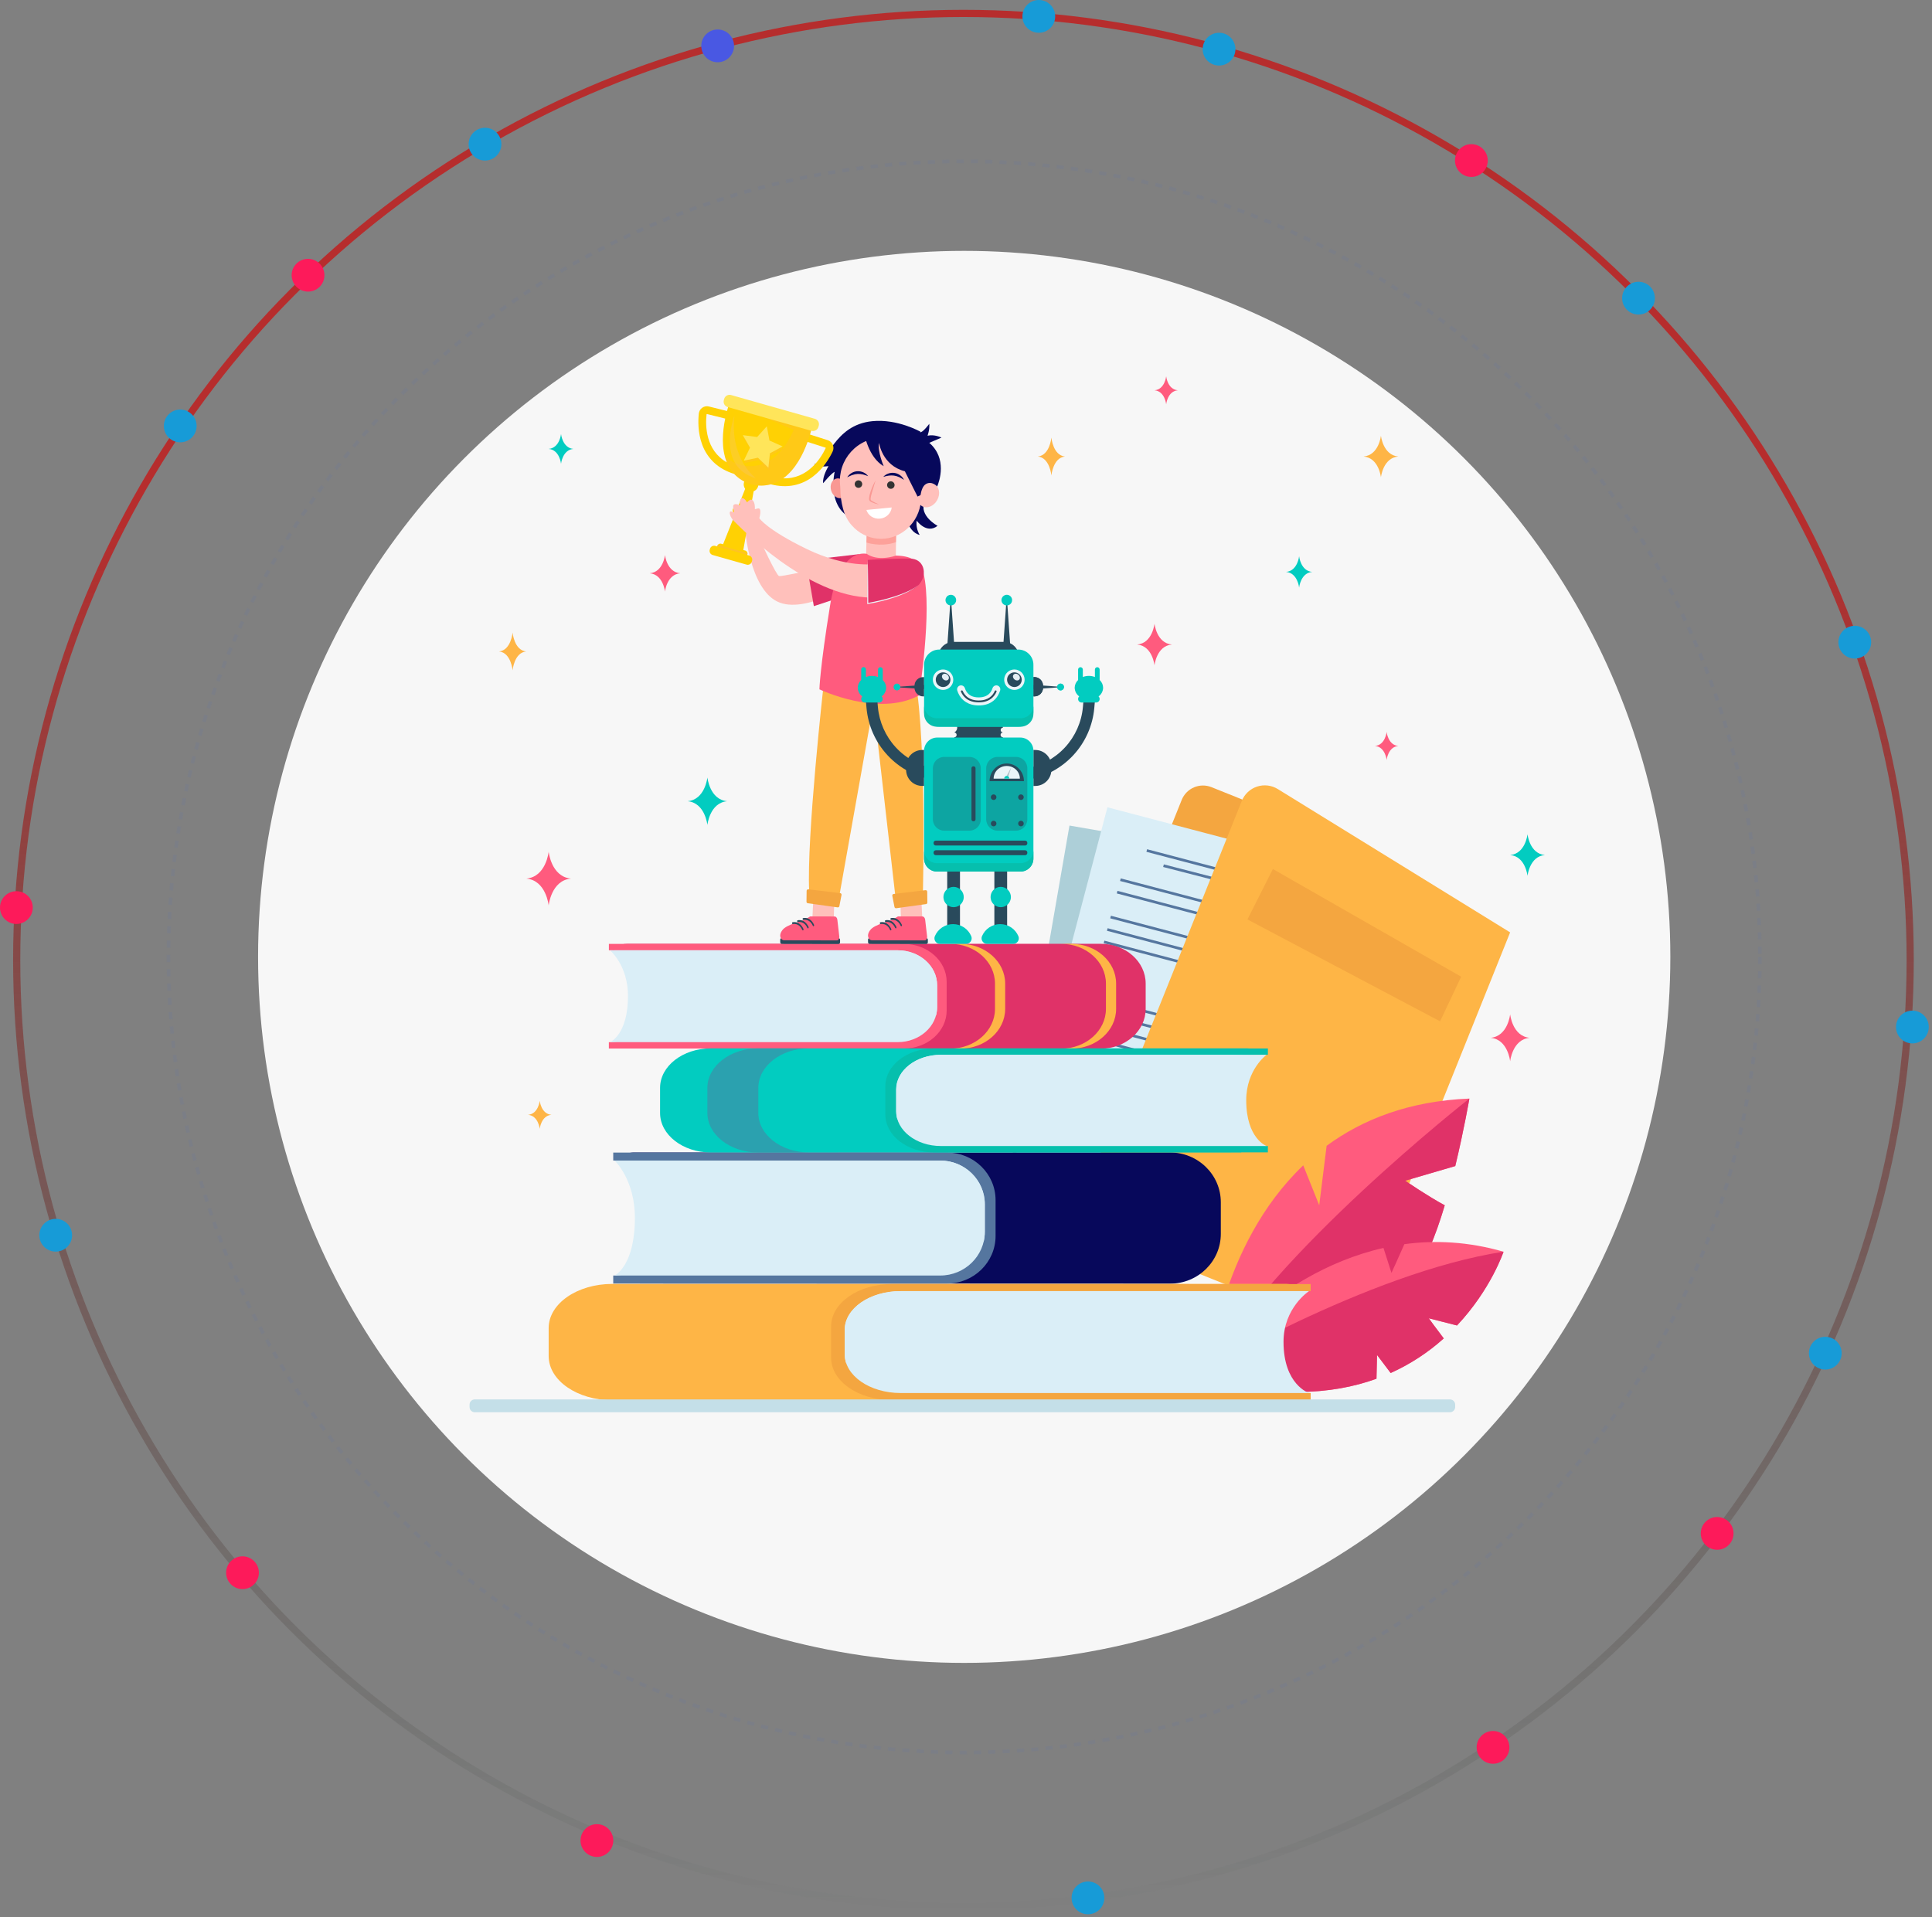 <svg width="539" height="535" viewBox="0 0 539 535" fill="none" xmlns="http://www.w3.org/2000/svg">
<rect x="0" y="0" width="539" height="535" fill="#808080" stroke="none"/>
<circle cx="268.786" cy="267.871" r="264.129" stroke="url(#paint0_linear_1142_13913)" stroke-width="2"/>
<circle cx="4.571" cy="253.244" r="4.571" fill="#FD1A5A"/>
<circle cx="15.542" cy="344.667" r="4.571" fill="#179BD7"/>
<circle cx="67.653" cy="438.834" r="4.571" fill="#FD1A5A"/>
<circle cx="50.283" cy="118.851" r="4.571" fill="#179BD7"/>
<circle cx="85.938" cy="76.796" r="4.571" fill="#FD1A5A"/>
<circle cx="135.307" cy="40.226" r="4.571" fill="#179BD7"/>
<circle cx="200.218" cy="12.799" r="4.571" fill="#4958E3"/>
<circle cx="289.813" cy="4.571" r="4.571" fill="#179BD7"/>
<circle cx="340.096" cy="13.714" r="4.571" fill="#179BD7"/>
<circle cx="410.492" cy="44.798" r="4.571" fill="#FD1A5A"/>
<circle cx="457.118" cy="83.196" r="4.571" fill="#179BD7"/>
<circle cx="517.458" cy="179.19" r="4.571" fill="#179BD7"/>
<circle cx="509.23" cy="377.58" r="4.571" fill="#179BD7"/>
<circle cx="533.528" cy="286.571" r="4.571" fill="#179BD7"/>
<circle cx="479.06" cy="427.863" r="4.571" fill="#FD1A5A"/>
<circle cx="416.528" cy="487.571" r="4.571" fill="#FD1A5A"/>
<circle cx="303.528" cy="529.571" r="4.571" fill="#179BD7"/>
<circle cx="166.528" cy="513.571" r="4.571" fill="#FD1A5A"/>
<circle cx="269" cy="267" r="222" stroke="#7B7E86" stroke-dasharray="2 2"/>
<circle cx="269" cy="267" r="197" fill="#F7F7F7"/>
<path d="M284.628 335.374L322.947 350.765L370.383 232.648L337.991 219.643C336.418 219.012 334.66 219.032 333.102 219.697C331.544 220.363 330.314 221.62 329.682 223.191L284.628 335.374Z" fill="#F4A640"/>
<path d="M280.555 333.028L353.579 345.696L371.39 243.023L298.366 230.356L280.555 333.028Z" fill="#ADCFD8"/>
<path d="M316.8 242.411L349.564 248.218L349.695 247.482L316.93 241.676L316.8 242.411Z" fill="#55769F"/>
<path d="M310.246 239.326L356.776 247.573L356.907 246.837L310.376 238.591L310.246 239.326Z" fill="#55769F"/>
<path d="M303.586 248.038L360.039 258.042L360.169 257.307L303.716 247.302L303.586 248.038Z" fill="#55769F"/>
<path d="M302.958 251.575L359.411 261.58L359.541 260.845L303.088 250.84L302.958 251.575Z" fill="#55769F"/>
<path d="M301.705 258.65L358.157 268.655L358.288 267.92L301.835 257.915L301.705 258.65Z" fill="#55769F"/>
<path d="M301.075 262.188L357.528 272.193L357.658 271.457L301.205 261.453L301.075 262.188Z" fill="#55769F"/>
<path d="M300.703 267.906L356.889 277.652L357.016 276.92L300.83 267.174L300.703 267.906Z" fill="#55769F"/>
<path d="M297.69 281.284L354.143 291.289L354.273 290.554L297.82 280.549L297.69 281.284Z" fill="#55769F"/>
<path d="M297.04 284.953L353.493 294.958L353.623 294.223L297.17 284.218L297.04 284.953Z" fill="#55769F"/>
<path d="M296.39 288.623L352.843 298.628L352.973 297.893L296.52 287.888L296.39 288.623Z" fill="#55769F"/>
<path d="M295.738 292.291L352.191 302.296L352.321 301.561L295.869 291.556L295.738 292.291Z" fill="#55769F"/>
<path d="M295.086 295.961L351.539 305.966L351.67 305.231L295.217 295.226L295.086 295.961Z" fill="#55769F"/>
<path d="M294.437 299.629L350.89 309.634L351.02 308.899L294.567 298.894L294.437 299.629Z" fill="#55769F"/>
<path d="M293.785 303.296L350.238 313.301L350.368 312.565L293.915 302.56L293.785 303.296Z" fill="#55769F"/>
<path d="M282.299 326.579L354.361 345.538L381.018 244.218L308.956 225.259L282.299 326.579Z" fill="#DAEEF7"/>
<path d="M324.505 241.916L356.783 250.235L356.97 249.51L324.692 241.191L324.505 241.916Z" fill="#55769F"/>
<path d="M319.833 237.686L365.534 249.71L365.725 248.987L320.023 236.964L319.833 237.686Z" fill="#55769F"/>
<path d="M312.481 245.822L367.927 260.41L368.117 259.687L312.671 245.1L312.481 245.822Z" fill="#55769F"/>
<path d="M311.566 249.298L367.012 263.885L367.202 263.163L311.756 248.575L311.566 249.298Z" fill="#55769F"/>
<path d="M309.737 256.245L365.183 270.833L365.373 270.11L309.927 255.523L309.737 256.245Z" fill="#55769F"/>
<path d="M308.822 259.721L364.268 274.308L364.458 273.586L309.012 258.999L308.822 259.721Z" fill="#55769F"/>
<path d="M307.909 263.195L363.355 277.782L363.545 277.06L308.099 262.472L307.909 263.195Z" fill="#55769F"/>
<path d="M303.884 278.479L359.33 293.066L359.52 292.344L304.074 277.757L303.884 278.479Z" fill="#55769F"/>
<path d="M302.936 282.082L358.382 296.67L358.572 295.947L303.126 281.36L302.936 282.082Z" fill="#55769F"/>
<path d="M301.988 285.682L357.434 300.27L357.624 299.547L302.178 284.96L301.988 285.682Z" fill="#55769F"/>
<path d="M301.04 289.287L356.485 303.874L356.675 303.151L301.23 288.564L301.04 289.287Z" fill="#55769F"/>
<path d="M298.25 293.338L353.863 307.671L354.05 306.946L298.437 292.613L298.25 293.338Z" fill="#55769F"/>
<path d="M299.14 296.494L354.586 311.081L354.776 310.359L299.33 295.771L299.14 296.494Z" fill="#55769F"/>
<path d="M296.327 300.515L351.94 314.848L352.127 314.124L296.514 299.791L296.327 300.515Z" fill="#55769F"/>
<path d="M299.168 341.215L376.309 372.197L421.304 260.166L356.482 220.17C355.626 219.641 354.665 219.305 353.666 219.187C352.666 219.069 351.653 219.17 350.697 219.485C349.741 219.799 348.866 220.319 348.132 221.008C347.398 221.697 346.824 222.537 346.45 223.471L299.168 341.215Z" fill="#FEB546"/>
<path d="M392.02 329.457L405.997 325.369C408.458 315.197 409.935 306.534 409.935 306.534C393.071 307.214 380.092 312.375 370.11 319.714L368.044 336.318L363.585 325.17C340.018 347.651 337.26 382.343 337.26 382.343C337.26 382.343 384.696 363.783 393.74 356.134C397.231 353.18 400.442 345.111 403.067 336.316C398.344 333.784 392.02 329.457 392.02 329.457Z" fill="#FF5B7E"/>
<path d="M409.937 306.527C409.937 306.527 354.424 350.066 337.26 382.352C337.26 382.352 384.696 363.792 393.74 356.143C397.231 353.189 400.442 345.12 403.067 336.325C398.348 333.784 392.023 329.451 392.023 329.451L406 325.364C408.451 315.19 409.937 306.527 409.937 306.527Z" fill="#E03268"/>
<path d="M419.466 349.265C409.62 346.43 400.341 346.007 391.795 347.164C390.199 350.83 388.198 355.175 388.198 355.175L385.969 348.216C353.935 355.424 333.513 383.789 333.513 383.789C354.996 390.33 371.498 389.242 384.022 384.718C384.105 382.044 384.174 378.074 384.174 378.074L387.984 383.116C393.39 380.684 398.385 377.428 402.792 373.464C400.791 370.863 398.612 367.844 398.612 367.844L406.489 369.855C415.998 359.736 419.466 349.265 419.466 349.265Z" fill="#FF5B7E"/>
<path d="M384.012 384.71C384.096 382.037 384.165 378.067 384.165 378.067L387.975 383.109C393.38 380.676 398.375 377.42 402.782 373.457C400.782 370.856 398.602 367.837 398.602 367.837L406.48 369.847C415.998 359.737 419.466 349.266 419.466 349.266C381.439 355.083 333.504 383.789 333.504 383.789C354.987 390.33 371.488 389.242 384.012 384.71Z" fill="#E03268"/>
<path d="M177.105 264.297H171.829C172.749 263.676 173.836 263.347 174.946 263.353H307.109C314.022 263.353 319.627 268.321 319.627 274.451V281.51C319.627 287.641 314.022 292.608 307.109 292.608L176.425 292.569L177.105 264.297Z" fill="#E03268"/>
<path d="M308.541 281.51V274.45C308.541 268.319 302.936 263.353 296.023 263.353H298.86C305.775 263.353 311.38 268.321 311.38 274.45V281.51C311.38 287.641 305.775 292.608 298.86 292.608H296.06C302.957 292.58 308.541 287.619 308.541 281.51Z" fill="#FEB546"/>
<path d="M277.589 281.51V274.45C277.589 268.319 271.984 263.353 265.069 263.353H267.908C274.823 263.353 280.428 268.321 280.428 274.45V281.51C280.428 287.641 274.823 292.608 267.908 292.608H265.108C272.004 292.58 277.589 287.619 277.589 281.51Z" fill="#FEB546"/>
<path d="M252.136 263.379C258.748 263.379 264.108 268.13 264.108 273.993V281.958C264.108 287.819 258.748 292.572 252.136 292.572H169.863V290.799H170.201L191.117 289.044L195.352 274.333C195.352 274.333 187.192 266.208 186.66 265.999C186.129 265.789 170.207 265.153 170.207 265.153H169.869V263.381L252.136 263.379Z" fill="#FF5B7E"/>
<path d="M175.199 277.923C175.199 269.328 170.183 265.161 170.183 265.161H250.443C256.517 265.161 261.44 269.525 261.44 274.909V281.04C261.44 286.428 256.517 290.789 250.443 290.789H170.183C170.183 290.789 175.199 288.756 175.199 277.923Z" fill="#DAEEF7"/>
<g style="mix-blend-mode:multiply">
<path d="M261.448 274.909V281.04C261.448 281.83 261.34 282.616 261.128 283.377C258.421 277.507 253.232 271.859 243.356 270.034C220.297 265.791 170.188 265.161 170.188 265.161H250.449C256.524 265.161 261.448 269.525 261.448 274.909Z" fill="#DAEEF7"/>
</g>
<path d="M179.281 322.755H173.31C174.326 321.986 175.565 321.571 176.84 321.573H326.42C334.245 321.573 340.59 327.794 340.59 335.465V344.29C340.59 351.961 334.245 358.181 326.42 358.181L178.512 358.131L179.281 322.755Z" fill="#07085B"/>
<path d="M264.201 321.604C271.686 321.604 277.752 327.549 277.752 334.887V344.864C277.752 352.201 271.686 358.148 264.201 358.148H171.084V355.919H171.468L195.142 353.721L199.926 335.318C199.926 335.318 190.692 325.15 190.088 324.888C189.484 324.626 171.468 323.829 171.468 323.829H171.084V321.604H264.201Z" fill="#55769F"/>
<path d="M177.124 339.809C177.124 329.05 171.452 323.831 171.452 323.831H262.302C269.176 323.831 274.75 329.295 274.75 336.033V343.71C274.75 350.449 269.176 355.913 262.302 355.913H171.452C171.452 355.913 177.124 353.356 177.124 339.809Z" fill="#DAEEF7"/>
<g style="mix-blend-mode:multiply">
<path d="M274.741 336.036V343.712C274.741 344.699 274.619 345.682 274.378 346.639C271.315 339.289 265.442 332.212 254.263 329.934C228.165 324.621 171.452 323.833 171.452 323.833H262.302C269.169 323.833 274.741 329.297 274.741 336.036Z" fill="#DAEEF7"/>
</g>
<path d="M345.519 293.46H351.492C350.42 292.838 349.201 292.517 347.962 292.531H198.324C190.495 292.531 184.149 297.466 184.149 303.554V310.555C184.149 316.643 190.495 321.577 198.324 321.577L346.29 321.538L345.519 293.46Z" fill="#02CCC0"/>
<path d="M260.563 292.55C253.076 292.55 247.001 297.269 247.001 303.091V311.004C247.001 316.825 253.071 321.544 260.563 321.544H353.718V319.783H353.331L329.651 318.038L324.867 303.433C324.867 303.433 334.106 295.364 334.713 295.156C335.321 294.948 353.341 294.317 353.341 294.317H353.727V292.557L260.563 292.55Z" fill="#06BFAD"/>
<path d="M347.678 306.995C347.678 298.448 353.352 294.32 353.352 294.32H262.473C255.599 294.32 250.025 298.655 250.025 304.002V310.092C250.025 315.439 255.599 319.775 262.473 319.775H353.352C353.352 319.775 347.678 317.739 347.678 306.995Z" fill="#DAEEF7"/>
<g style="mix-blend-mode:multiply">
<path d="M250.022 304.002V310.092C250.025 310.881 250.151 311.664 250.393 312.414C253.457 306.582 259.332 300.966 270.514 299.16C296.623 294.945 353.359 294.33 353.359 294.33H262.473C255.597 294.33 250.022 298.655 250.022 304.002Z" fill="#DAEEF7"/>
</g>
<path opacity="0.5" d="M211.562 310.547V303.546C211.562 297.458 217.908 292.523 225.737 292.523H211.528C203.699 292.523 197.352 297.458 197.352 303.546V310.547C197.352 316.635 203.699 321.57 211.528 321.57H225.55C217.808 321.488 211.562 316.587 211.562 310.547Z" fill="#55769F"/>
<path d="M355.377 359.3H362.864C361.497 358.595 359.978 358.235 358.44 358.252H170.841C161.025 358.252 153.07 363.766 153.07 370.568V378.39C153.07 385.192 161.025 390.706 170.841 390.706L356.341 390.663L355.377 359.3Z" fill="#FEB546"/>
<path d="M248.872 358.282C239.486 358.282 231.878 363.554 231.878 370.059V378.899C231.878 385.401 239.486 390.678 248.872 390.678H365.658V388.699H365.175L335.486 386.75L329.485 370.436C329.485 370.436 341.067 361.422 341.822 361.189C342.576 360.957 365.175 360.26 365.175 360.26H365.658V358.295L248.872 358.282Z" fill="#F4A640"/>
<path d="M358.084 374.421C358.084 364.883 365.196 360.259 365.196 360.259H251.274C242.653 360.259 235.668 365.102 235.668 371.077V377.881C235.668 383.856 242.657 388.699 251.274 388.699H365.205C365.205 388.699 358.084 386.431 358.084 374.421Z" fill="#DAEEF7"/>
<g style="mix-blend-mode:multiply">
<path d="M235.655 371.077V377.88C235.656 378.767 235.81 379.647 236.11 380.481C239.952 373.966 247.317 367.69 261.336 365.672C294.067 360.962 365.192 360.264 365.192 360.264H251.274C242.644 360.258 235.655 365.102 235.655 371.077Z" fill="#DAEEF7"/>
</g>
<path d="M132.457 394.063L404.516 394.063C405.32 394.063 405.972 393.411 405.972 392.606V391.937C405.972 391.133 405.32 390.481 404.516 390.481L132.457 390.481C131.652 390.481 131 391.133 131 391.937V392.606C131 393.411 131.652 394.063 132.457 394.063Z" fill="#C4DFE8"/>
<path d="M407.641 272.529L355.117 242.487L348.02 256.55L401.763 284.983L407.641 272.529Z" fill="#F4A640"/>
<path d="M362.435 155.213C362.435 155.213 362.849 159.301 366.073 159.581C362.849 159.864 362.435 163.949 362.435 163.949C362.435 163.949 362.021 159.862 358.797 159.581C362.021 159.299 362.435 155.213 362.435 155.213Z" fill="#02CCC0"/>
<path d="M421.309 283.028C421.309 283.028 421.93 289.159 426.766 289.581C421.935 290.005 421.309 296.132 421.309 296.132C421.309 296.132 420.687 290.001 415.853 289.581C420.687 289.156 421.309 283.028 421.309 283.028Z" fill="#FF5B7E"/>
<path d="M385.261 121.562C385.261 121.562 385.818 127.003 390.108 127.379C385.814 127.75 385.261 133.197 385.261 133.197C385.261 133.197 384.703 127.756 380.415 127.379C384.709 127.003 385.261 121.562 385.261 121.562Z" fill="#FEB546"/>
<path d="M150.577 307.149C150.577 307.149 150.948 310.811 153.837 311.064C150.948 311.324 150.577 314.984 150.577 314.984C150.577 314.984 150.205 311.324 147.316 311.069C150.205 310.817 150.577 307.149 150.577 307.149Z" fill="#FEB546"/>
<path d="M386.853 204.242C386.853 204.242 387.225 207.895 390.108 208.144C387.225 208.397 386.853 212.046 386.853 212.046C386.853 212.046 386.481 208.391 383.6 208.144C386.483 207.895 386.853 204.242 386.853 204.242Z" fill="#FF5B7E"/>
<path d="M325.346 105C325.346 105 325.717 108.653 328.599 108.902C325.716 109.154 325.346 112.803 325.346 112.803C325.346 112.803 324.974 109.149 322.091 108.902C324.974 108.653 325.346 105 325.346 105Z" fill="#FF5B7E"/>
<path d="M185.523 154.851C185.523 154.851 186.008 159.633 189.778 159.962C186.005 160.293 185.52 165.073 185.52 165.073C185.52 165.073 185.035 160.293 181.263 159.962C185.038 159.633 185.523 154.851 185.523 154.851Z" fill="#FF5B7E"/>
<path d="M153.07 237.664C153.07 237.664 153.779 244.669 159.307 245.153C153.779 245.638 153.07 252.643 153.07 252.643C153.07 252.643 152.358 245.638 146.831 245.153C152.358 244.67 153.07 237.664 153.07 237.664Z" fill="#FF5B7E"/>
<path d="M322.091 174.026C322.091 174.026 322.648 179.466 326.936 179.843C322.643 180.214 322.091 185.66 322.091 185.66C322.091 185.66 321.533 180.218 317.245 179.843C321.539 179.466 322.091 174.026 322.091 174.026Z" fill="#FF5B7E"/>
<path d="M426.155 232.763C426.155 232.763 426.712 238.203 431 238.58C426.706 238.952 426.155 244.397 426.155 244.397C426.155 244.397 425.597 238.957 421.309 238.58C425.603 238.203 426.155 232.763 426.155 232.763Z" fill="#02CCC0"/>
<path d="M156.522 121.115C156.522 121.115 156.914 124.991 159.974 125.259C156.914 125.528 156.522 129.404 156.522 129.404C156.522 129.404 156.128 125.528 153.07 125.259C156.128 124.991 156.522 121.115 156.522 121.115Z" fill="#02CCC0"/>
<path d="M197.352 216.928C197.352 216.928 197.982 223.135 202.88 223.564C197.982 223.994 197.352 230.201 197.352 230.201C197.352 230.201 196.723 223.994 191.823 223.564C196.723 223.135 197.352 216.928 197.352 216.928Z" fill="#02CCC0"/>
<path d="M143.007 176.51C143.007 176.51 143.437 181.435 146.783 181.775C143.438 182.115 143.007 187.04 143.007 187.04C143.007 187.04 142.576 182.115 139.232 181.775C142.576 181.435 143.007 176.51 143.007 176.51Z" fill="#FEB546"/>
<path d="M293.323 122.104C293.323 122.104 293.756 127.042 297.11 127.384C293.766 127.725 293.323 132.664 293.323 132.664C293.323 132.664 292.89 127.72 289.546 127.378C292.89 127.036 293.323 122.104 293.323 122.104Z" fill="#FEB546"/>
<path d="M250.022 148.003L249.914 155.899L241.57 157.409L241.847 146.268L250.022 148.003Z" fill="#FFC0BB"/>
<path opacity="0.6" d="M241.719 151.397L241.847 146.268L250.022 148.887L249.973 151.273C248.138 151.953 245.037 152.373 241.719 151.397Z" fill="#FC8D84"/>
<path d="M256.799 120.469C256.799 120.469 250.384 116.812 243.341 117.524C232.5 118.618 231.164 129.296 227.222 129.468C227.222 129.468 228.123 130.468 231.146 130.068C231.146 130.068 229.355 132.983 229.659 134.832C229.659 134.832 231.874 132.099 232.857 131.651C232.857 131.651 230.562 141.372 237.516 144.577C241.648 146.479 250.25 131.819 250.25 131.819L256.799 120.469Z" fill="#07085B"/>
<path d="M252.413 142.408C252.413 142.408 252.892 148.398 256.576 149.26C255.858 148.062 255.561 146.658 255.733 145.271C255.733 145.271 258.503 149.136 261.568 146.722C261.568 146.722 256.353 143.95 257.916 140.065C259.478 136.181 252.047 140.941 252.047 140.941L252.413 142.408Z" fill="#07085B"/>
<path d="M236.197 135.57C236.667 137.056 236.089 138.555 234.897 138.93C233.704 139.306 232.368 138.414 231.898 136.935C231.428 135.456 232.006 133.949 233.198 133.572C234.391 133.195 235.725 134.091 236.197 135.57Z" fill="#F99893"/>
<path d="M235.943 143.988C235.633 143.335 235.384 142.655 235.199 141.957C234.707 140.129 234.451 138.245 234.438 136.352C234.438 135.98 234.402 135.609 234.369 135.248C234.213 133.589 234.404 131.916 234.929 130.334C235.454 128.753 236.302 127.298 237.42 126.061C238.537 124.825 239.899 123.834 241.419 123.152C242.939 122.469 244.585 122.11 246.251 122.097C247.917 122.084 249.568 122.418 251.099 123.077C252.63 123.735 254.007 124.705 255.143 125.924C256.279 127.143 257.15 128.585 257.699 130.158C258.249 131.731 258.466 133.401 258.336 135.062C259.12 134.704 259.969 134.676 260.684 135.062C262.057 135.806 262.412 137.805 261.475 139.521C260.539 141.238 258.668 142.018 257.295 141.272C257.109 141.168 256.938 141.04 256.786 140.891C255.722 146.706 250.551 150.851 244.788 150.301C242.062 150.036 239.538 148.745 237.728 146.689C237.597 146.559 237.473 146.422 237.356 146.279C236.787 145.58 236.312 144.81 235.943 143.988Z" fill="#FFC0BB"/>
<path d="M247.484 135.246C247.464 135.453 247.506 135.661 247.604 135.844C247.702 136.027 247.852 136.177 248.036 136.274C248.219 136.372 248.427 136.413 248.634 136.392C248.84 136.371 249.036 136.289 249.196 136.157C249.357 136.025 249.474 135.849 249.534 135.65C249.594 135.451 249.593 135.239 249.532 135.04C249.471 134.841 249.353 134.665 249.192 134.534C249.031 134.403 248.835 134.322 248.628 134.303C248.491 134.289 248.353 134.303 248.221 134.343C248.089 134.384 247.967 134.449 247.86 134.537C247.754 134.625 247.666 134.732 247.601 134.854C247.537 134.976 247.497 135.109 247.484 135.246Z" fill="#333333"/>
<path d="M238.454 134.975C238.434 135.182 238.476 135.39 238.574 135.573C238.673 135.756 238.823 135.906 239.006 136.003C239.19 136.101 239.398 136.142 239.604 136.121C239.811 136.1 240.007 136.018 240.167 135.886C240.327 135.754 240.445 135.578 240.505 135.379C240.564 135.18 240.564 134.968 240.503 134.769C240.442 134.57 240.324 134.394 240.163 134.263C240.002 134.132 239.806 134.051 239.599 134.032C239.462 134.018 239.323 134.032 239.192 134.072C239.06 134.113 238.937 134.178 238.831 134.266C238.725 134.354 238.637 134.461 238.572 134.583C238.507 134.705 238.468 134.838 238.454 134.975Z" fill="#333333"/>
<path d="M246.421 133.065C246.924 132.907 247.438 132.789 247.959 132.712C248.447 132.642 248.942 132.642 249.429 132.712C249.915 132.779 250.387 132.92 250.83 133.13L251.006 133.204C251.064 133.23 251.116 133.267 251.174 133.295L251.517 133.481C251.748 133.609 251.959 133.767 252.216 133.895C252.085 133.649 251.932 133.415 251.759 133.197C251.573 132.982 251.365 132.788 251.136 132.619C250.668 132.266 250.116 132.039 249.535 131.961C248.956 131.879 248.365 131.939 247.814 132.136C247.278 132.321 246.798 132.641 246.421 133.065Z" fill="#07085B"/>
<path d="M242.194 132.868C241.858 132.412 241.41 132.05 240.894 131.818C240.364 131.571 239.781 131.458 239.198 131.489C238.611 131.516 238.042 131.693 237.544 132.004C237.301 132.151 237.075 132.326 236.872 132.524C236.679 132.727 236.506 132.946 236.353 133.18C236.619 133.074 236.846 132.935 237.096 132.829L237.455 132.677C237.514 132.652 237.57 132.621 237.63 132.6L237.815 132.543C238.275 132.372 238.758 132.273 239.248 132.249C239.739 132.224 240.232 132.268 240.712 132.379C241.218 132.503 241.714 132.667 242.194 132.868Z" fill="#07085B"/>
<path d="M241.713 142.288C242.183 143.833 243.757 144.889 245.511 144.714C247.265 144.539 248.606 143.205 248.77 141.598L241.713 142.288Z" fill="white"/>
<path d="M244.283 134.027C243.921 134.648 243.602 135.293 243.328 135.958C243.045 136.621 242.811 137.304 242.629 138.001C242.537 138.359 242.481 138.725 242.462 139.094C242.462 139.193 242.468 139.293 242.482 139.391C242.482 139.443 242.508 139.499 242.521 139.551C242.543 139.611 242.572 139.669 242.609 139.722L242.681 139.804L242.741 139.85C242.782 139.88 242.819 139.913 242.86 139.939C242.943 139.989 243.025 140.043 243.11 140.086C243.443 140.26 243.793 140.398 244.155 140.498C244.51 140.603 244.874 140.681 245.241 140.731C244.567 140.48 243.916 140.169 243.296 139.802C243.222 139.755 243.157 139.701 243.09 139.651L242.995 139.573L242.951 139.532C242.947 139.525 242.943 139.518 242.938 139.512C242.887 139.384 242.871 139.246 242.891 139.111C242.921 138.771 242.984 138.435 243.077 138.107C243.242 137.429 243.46 136.757 243.668 136.08C243.876 135.404 244.089 134.717 244.283 134.027Z" fill="#F99893"/>
<path d="M258.334 135.057C260.043 134.117 261.461 135.75 261.461 135.75C262.074 134.282 264.314 127.938 259.257 123.557L262.659 122.104C262.659 122.104 260.756 121.132 258.77 121.576C258.77 121.576 259.398 119.937 259.257 118.256C259.257 118.256 257.799 120.24 256.95 120.584L241.074 120.77C241.074 120.77 242.168 127.573 246.542 130.085C246.542 130.085 244.76 125.955 245.241 123.566C245.241 123.566 246.092 129.883 252.45 131.503L255.98 138.548L256.81 138.165C257.007 136.946 257.433 135.551 258.334 135.057Z" fill="#07085B"/>
<path d="M207.851 147.612C207.851 147.612 209.079 164.03 216.836 167.845C224.593 171.659 238.945 162.121 238.945 162.121L224.855 159.376C224.855 159.376 218.133 160.863 217.356 160.735C216.58 160.606 212.121 150.845 212.121 150.845L207.851 147.612Z" fill="#FFC0BB"/>
<path d="M239.631 154.63L224.851 156.339L227.049 169.136L234.287 166.745L239.631 154.63Z" fill="#E03268"/>
<path d="M229.763 191.178C229.763 191.178 224.981 233.839 225.756 248.706L234.205 249.713L243.002 200.356L244.117 200.401L249.787 250.041H257.459C257.459 250.041 258.724 200.486 254.588 186.524C250.453 172.562 229.763 191.178 229.763 191.178Z" fill="#FEB546"/>
<path d="M257.663 160.015C257.403 158.921 256.851 157.919 256.066 157.114C255.28 156.309 254.291 155.732 253.204 155.445C252.304 155.213 251.382 155.079 250.453 155.046L249.986 155.029C244.478 156.788 241.821 154.537 241.821 154.537C239.777 154.193 233.908 154.537 231.578 168.943C228.734 186.524 228.606 192.341 228.606 192.341C228.606 192.341 245.024 200.228 256.4 194.022C256.394 194.022 260.164 170.388 257.663 160.015Z" fill="#FF5B7E"/>
<path d="M232.738 251.884L232.563 258.064L228.461 261.036C228.461 261.036 226.521 258.424 226.56 258.064C226.599 257.703 226.932 250.26 226.932 250.26L232.738 251.884Z" fill="#FFC0BB"/>
<path d="M251.211 251.884L251.385 258.064L255.488 261.036C255.488 261.036 257.427 258.424 257.388 258.064C257.349 257.703 257.017 250.26 257.017 250.26L251.211 251.884Z" fill="#FFC0BB"/>
<path d="M225.514 248.15L234.402 249.211C234.461 249.217 234.517 249.235 234.568 249.265C234.619 249.294 234.663 249.333 234.698 249.38C234.733 249.427 234.757 249.481 234.77 249.538C234.784 249.595 234.785 249.655 234.774 249.712L234.172 252.846C234.151 252.953 234.09 253.048 234.002 253.112C233.914 253.175 233.804 253.203 233.696 253.188L225.371 252.038C225.268 252.025 225.173 251.974 225.104 251.895C225.036 251.816 224.999 251.715 225 251.611L225.037 248.568C225.038 248.508 225.051 248.449 225.076 248.395C225.101 248.34 225.138 248.292 225.183 248.253C225.228 248.213 225.28 248.184 225.337 248.166C225.395 248.148 225.455 248.143 225.514 248.15Z" fill="#F4A640"/>
<path d="M258.202 248.387L249.312 249.446C249.254 249.453 249.197 249.471 249.146 249.501C249.095 249.53 249.051 249.569 249.016 249.617C248.981 249.664 248.956 249.718 248.943 249.775C248.93 249.833 248.929 249.892 248.94 249.95L249.546 253.084C249.567 253.191 249.628 253.286 249.716 253.349C249.805 253.412 249.914 253.439 250.022 253.424L258.347 252.274C258.451 252.261 258.546 252.211 258.615 252.132C258.683 252.053 258.72 251.951 258.718 251.847L258.681 248.805C258.681 248.745 258.667 248.686 258.642 248.632C258.617 248.577 258.581 248.528 258.536 248.489C258.49 248.449 258.437 248.42 258.38 248.402C258.322 248.385 258.262 248.38 258.202 248.387Z" fill="#F4A640"/>
<path d="M287.237 192.361L296.744 191.698L287.237 191.035V192.361Z" fill="#EAF5F9"/>
<path d="M294.934 191.698C294.934 191.885 294.99 192.069 295.094 192.224C295.198 192.38 295.346 192.502 295.519 192.573C295.692 192.645 295.883 192.664 296.067 192.627C296.25 192.591 296.419 192.501 296.552 192.368C296.684 192.235 296.774 192.067 296.811 191.883C296.848 191.699 296.829 191.509 296.757 191.335C296.685 191.162 296.564 191.014 296.408 190.91C296.252 190.806 296.069 190.75 295.882 190.75C295.63 190.75 295.389 190.85 295.212 191.028C295.034 191.206 294.934 191.447 294.934 191.698Z" fill="#02CCC0"/>
<path d="M288.582 194.314H288.307V188.926H288.582C289.223 188.926 289.837 189.18 290.29 189.633C290.743 190.086 290.997 190.701 290.997 191.341V191.898C290.997 192.539 290.743 193.153 290.29 193.606C289.837 194.059 289.223 194.314 288.582 194.314Z" fill="#294A5C"/>
<path d="M258.889 192.361L249.384 191.698L258.889 191.035V192.361Z" fill="#294A5C"/>
<path d="M251.19 191.698C251.191 191.886 251.135 192.07 251.031 192.226C250.927 192.382 250.779 192.504 250.605 192.576C250.432 192.649 250.241 192.668 250.057 192.631C249.872 192.595 249.703 192.505 249.57 192.372C249.437 192.239 249.347 192.07 249.31 191.886C249.273 191.702 249.292 191.511 249.364 191.337C249.435 191.163 249.557 191.015 249.713 190.911C249.869 190.806 250.053 190.75 250.241 190.75C250.492 190.75 250.733 190.85 250.911 191.028C251.089 191.206 251.19 191.447 251.19 191.698Z" fill="#02CCC0"/>
<path d="M257.544 188.932H257.819V194.32H257.544C256.904 194.32 256.289 194.065 255.836 193.612C255.383 193.159 255.129 192.545 255.129 191.904V191.347C255.129 190.707 255.383 190.092 255.836 189.639C256.289 189.186 256.904 188.932 257.544 188.932Z" fill="#294A5C"/>
<path d="M287.237 192.361L296.744 191.698L287.237 191.035V192.361Z" fill="#294A5C"/>
<path d="M294.934 191.698C294.934 191.885 294.99 192.069 295.094 192.224C295.198 192.38 295.346 192.502 295.519 192.573C295.692 192.645 295.883 192.664 296.067 192.627C296.25 192.591 296.419 192.501 296.552 192.368C296.684 192.235 296.774 192.067 296.811 191.883C296.848 191.699 296.829 191.509 296.757 191.335C296.685 191.162 296.564 191.014 296.408 190.91C296.252 190.806 296.069 190.75 295.882 190.75C295.63 190.75 295.389 190.85 295.212 191.028C295.034 191.206 294.934 191.447 294.934 191.698Z" fill="#02CCC0"/>
<path d="M288.582 194.314H288.307V188.926H288.582C289.223 188.926 289.837 189.18 290.29 189.633C290.743 190.086 290.997 190.701 290.997 191.341V191.898C290.997 192.539 290.743 193.153 290.29 193.606C289.837 194.059 289.223 194.314 288.582 194.314Z" fill="#294A5C"/>
<path d="M286.759 217.562L286.236 214.418C290.409 213.721 294.233 211.659 297.107 208.554C299.982 205.45 301.744 201.479 302.119 197.265L302.403 194.052L305.578 194.335L305.294 197.545C304.857 202.463 302.8 207.096 299.445 210.719C296.091 214.342 291.629 216.749 286.759 217.562Z" fill="#294A5C"/>
<path d="M307.753 191.902C307.747 191.495 307.659 191.093 307.492 190.721C307.326 190.35 307.085 190.016 306.786 189.74V186.828C306.786 186.653 306.716 186.485 306.592 186.361C306.468 186.237 306.3 186.167 306.124 186.167C305.949 186.167 305.78 186.237 305.656 186.361C305.532 186.485 305.463 186.653 305.463 186.828V188.907C304.378 188.492 303.179 188.492 302.094 188.907V186.828C302.095 186.742 302.078 186.656 302.045 186.575C302.012 186.495 301.963 186.422 301.902 186.361C301.841 186.299 301.768 186.251 301.688 186.217C301.607 186.184 301.522 186.167 301.435 186.167C301.259 186.167 301.091 186.237 300.967 186.361C300.843 186.485 300.773 186.653 300.773 186.828V189.756C300.478 190.031 300.241 190.363 300.077 190.732C299.914 191.101 299.826 191.499 299.82 191.902C299.831 192.375 299.951 192.839 300.17 193.257C300.389 193.676 300.702 194.039 301.084 194.318C300.985 194.41 300.907 194.521 300.854 194.645C300.8 194.768 300.773 194.902 300.773 195.037C300.773 195.299 300.878 195.55 301.063 195.735C301.248 195.921 301.5 196.025 301.762 196.025H305.795C306.058 196.025 306.309 195.921 306.495 195.736C306.68 195.55 306.785 195.299 306.786 195.037C306.786 194.903 306.759 194.771 306.706 194.649C306.654 194.526 306.577 194.415 306.481 194.323C306.865 194.045 307.18 193.682 307.401 193.262C307.622 192.842 307.743 192.377 307.753 191.902Z" fill="#02CCC0"/>
<path d="M260.277 217.562L260.803 214.418C256.63 213.722 252.806 211.659 249.931 208.555C247.056 205.45 245.294 201.479 244.92 197.265L244.634 194.052L241.461 194.335L241.745 197.545C242.182 202.463 244.238 207.096 247.592 210.719C250.946 214.341 255.408 216.748 260.277 217.562Z" fill="#294A5C"/>
<path d="M239.298 191.903C239.304 191.496 239.393 191.094 239.559 190.722C239.726 190.35 239.966 190.016 240.266 189.74V186.829C240.261 186.739 240.275 186.65 240.306 186.565C240.337 186.481 240.385 186.404 240.446 186.339C240.508 186.274 240.583 186.222 240.665 186.186C240.748 186.151 240.837 186.133 240.926 186.133C241.016 186.133 241.105 186.151 241.188 186.186C241.27 186.222 241.344 186.274 241.406 186.339C241.468 186.404 241.516 186.481 241.547 186.565C241.578 186.65 241.592 186.739 241.587 186.829V188.908C242.671 188.493 243.871 188.493 244.955 188.908V186.829C244.955 186.654 245.025 186.485 245.149 186.361C245.273 186.237 245.441 186.168 245.617 186.168C245.792 186.168 245.96 186.237 246.084 186.361C246.208 186.485 246.278 186.654 246.278 186.829V189.757C246.573 190.032 246.81 190.364 246.973 190.733C247.137 191.101 247.224 191.5 247.229 191.903C247.218 192.375 247.099 192.839 246.88 193.258C246.661 193.677 246.348 194.04 245.966 194.318C246.064 194.41 246.143 194.522 246.197 194.645C246.25 194.769 246.278 194.902 246.278 195.037C246.277 195.299 246.173 195.55 245.988 195.736C245.803 195.921 245.552 196.025 245.29 196.026H241.254C240.992 196.026 240.741 195.921 240.555 195.736C240.37 195.551 240.266 195.299 240.266 195.037C240.266 194.904 240.293 194.772 240.345 194.649C240.398 194.527 240.474 194.416 240.571 194.324C240.186 194.046 239.871 193.683 239.65 193.263C239.429 192.843 239.309 192.377 239.298 191.903Z" fill="#02CCC0"/>
<path d="M280.974 242.532H277.412V262.456H280.974V242.532Z" fill="#294A5C"/>
<path d="M279.04 257.856C277.955 257.856 276.894 258.176 275.99 258.776C275.086 259.376 274.38 260.23 273.959 261.23C273.862 261.465 273.825 261.721 273.85 261.974C273.876 262.227 273.963 262.47 274.105 262.681C274.247 262.892 274.438 263.065 274.663 263.185C274.888 263.304 275.138 263.367 275.393 263.366H282.687C282.941 263.367 283.192 263.304 283.417 263.185C283.641 263.065 283.833 262.892 283.975 262.681C284.117 262.47 284.204 262.227 284.23 261.974C284.255 261.721 284.218 261.465 284.121 261.23C283.7 260.23 282.994 259.376 282.09 258.776C281.186 258.176 280.125 257.856 279.04 257.856Z" fill="#02CCC0"/>
<path d="M282.026 250.298C282.026 250.858 281.86 251.406 281.549 251.872C281.238 252.338 280.795 252.702 280.278 252.917C279.76 253.131 279.19 253.188 278.641 253.079C278.091 252.97 277.586 252.7 277.19 252.304C276.793 251.907 276.523 251.403 276.414 250.853C276.304 250.303 276.36 249.734 276.574 249.216C276.789 248.698 277.152 248.255 277.618 247.944C278.084 247.633 278.632 247.466 279.192 247.466C279.943 247.466 280.664 247.765 281.195 248.296C281.726 248.826 282.025 249.547 282.026 250.298Z" fill="#02CCC0"/>
<path d="M267.822 242.532H264.26V262.456H267.822V242.532Z" fill="#294A5C"/>
<path d="M279.811 204.383C279.638 204.374 279.474 204.299 279.355 204.173C279.235 204.047 279.168 203.88 279.168 203.706C279.168 203.533 279.235 203.365 279.355 203.239C279.474 203.113 279.638 203.038 279.811 203.029C279.811 202.85 279.74 202.678 279.613 202.551C279.486 202.424 279.314 202.353 279.135 202.353H266.889C267.068 202.712 267.098 203.127 266.971 203.508C266.844 203.888 266.572 204.203 266.213 204.383C266.392 204.383 266.565 204.455 266.691 204.582C266.818 204.708 266.889 204.88 266.889 205.06C266.889 205.239 266.818 205.411 266.691 205.538C266.565 205.665 266.392 205.736 266.213 205.736C266.213 205.915 266.284 206.087 266.411 206.214C266.538 206.341 266.71 206.412 266.889 206.412H279.142C279.322 206.412 279.494 206.341 279.62 206.214C279.747 206.087 279.818 205.915 279.818 205.736C279.639 205.736 279.467 205.665 279.34 205.538C279.213 205.411 279.142 205.239 279.142 205.06C279.142 204.88 279.213 204.708 279.34 204.582C279.467 204.455 279.639 204.383 279.818 204.383H279.811Z" fill="#294A5C"/>
<path d="M264.021 183.947L265.258 166.221L266.496 183.947H264.021Z" fill="#294A5C"/>
<path d="M279.633 183.947L280.87 166.221L282.109 183.947H279.633Z" fill="#294A5C"/>
<path d="M265.966 179.107H280.056C281.172 179.107 282.243 179.551 283.032 180.34C283.821 181.129 284.264 182.199 284.264 183.315V185.623H261.758V183.315C261.758 182.199 262.201 181.129 262.99 180.34C263.78 179.551 264.85 179.107 265.966 179.107Z" fill="#294A5C"/>
<path d="M257.293 209.266H257.806V219.299H257.293C256.099 219.299 254.953 218.824 254.109 217.98C253.264 217.135 252.79 215.99 252.79 214.795V213.77C252.79 212.575 253.264 211.43 254.109 210.585C254.953 209.741 256.099 209.266 257.293 209.266Z" fill="#294A5C"/>
<path d="M288.822 219.301H288.309V209.268H288.822C290.016 209.268 291.162 209.743 292.006 210.587C292.851 211.432 293.325 212.578 293.325 213.772V214.796C293.325 215.387 293.209 215.973 292.983 216.52C292.757 217.066 292.425 217.563 292.007 217.981C291.589 218.4 291.092 218.732 290.546 218.958C289.999 219.184 289.413 219.301 288.822 219.301Z" fill="#294A5C"/>
<path d="M284.084 181.247H262.029C259.697 181.247 257.806 183.138 257.806 185.47V198.553C257.806 200.886 259.697 202.776 262.029 202.776H284.084C286.416 202.776 288.307 200.886 288.307 198.553V185.47C288.307 183.138 286.416 181.247 284.084 181.247Z" fill="#02CCC0"/>
<path d="M265.951 189.655C265.952 190.218 265.785 190.769 265.472 191.238C265.159 191.707 264.714 192.073 264.193 192.289C263.672 192.505 263.099 192.562 262.546 192.452C261.993 192.342 261.485 192.071 261.087 191.672C260.688 191.274 260.416 190.766 260.306 190.213C260.196 189.66 260.252 189.087 260.468 188.566C260.684 188.045 261.049 187.6 261.518 187.287C261.986 186.974 262.537 186.806 263.101 186.806C263.857 186.806 264.581 187.106 265.116 187.64C265.65 188.175 265.951 188.899 265.951 189.655Z" fill="#EAF5F9"/>
<path d="M285.855 189.655C285.855 190.218 285.688 190.769 285.375 191.238C285.062 191.707 284.617 192.073 284.097 192.289C283.576 192.505 283.003 192.562 282.45 192.452C281.897 192.342 281.389 192.071 280.99 191.672C280.591 191.274 280.32 190.766 280.209 190.213C280.099 189.66 280.156 189.087 280.371 188.566C280.587 188.045 280.952 187.6 281.421 187.287C281.89 186.974 282.441 186.806 283.005 186.806C283.76 186.806 284.485 187.106 285.019 187.64C285.554 188.175 285.854 188.899 285.855 189.655Z" fill="#EAF5F9"/>
<path d="M273.058 196.837C269.985 196.837 268.437 195.327 267.67 194.05C267.415 193.62 267.211 193.161 267.062 192.683C267.011 192.52 266.998 192.347 267.024 192.178C267.051 192.009 267.115 191.849 267.214 191.709C267.312 191.569 267.441 191.453 267.591 191.371C267.741 191.289 267.908 191.243 268.078 191.236C268.326 191.225 268.569 191.297 268.771 191.44C268.973 191.583 269.121 191.789 269.193 192.025C269.295 192.356 269.438 192.673 269.62 192.967C270.297 194.047 271.449 194.595 273.043 194.595C274.637 194.595 275.789 194.037 276.465 192.967C276.647 192.673 276.791 192.356 276.892 192.025C276.964 191.789 277.113 191.583 277.314 191.44C277.516 191.297 277.76 191.225 278.007 191.236C278.178 191.243 278.344 191.29 278.494 191.372C278.644 191.454 278.773 191.57 278.871 191.709C278.969 191.849 279.033 192.01 279.059 192.179C279.085 192.347 279.073 192.52 279.021 192.683C278.874 193.161 278.67 193.621 278.414 194.05C277.676 195.327 276.129 196.837 273.058 196.837Z" fill="#EAF5F9"/>
<path d="M273.058 195.984C271.621 195.984 270.431 195.613 269.517 194.89C268.896 194.393 268.41 193.748 268.103 193.015C268.088 192.983 268.081 192.947 268.08 192.912C268.08 192.876 268.087 192.841 268.101 192.808C268.115 192.775 268.136 192.745 268.161 192.72C268.187 192.696 268.218 192.677 268.251 192.664C268.314 192.64 268.384 192.641 268.446 192.667C268.508 192.693 268.557 192.742 268.584 192.804C269.13 194.065 270.349 195.459 273.058 195.459C275.766 195.459 276.983 194.065 277.531 192.804C277.558 192.742 277.608 192.693 277.67 192.667C277.732 192.641 277.801 192.64 277.864 192.664C277.897 192.677 277.928 192.696 277.954 192.72C277.98 192.745 278 192.775 278.014 192.808C278.028 192.841 278.035 192.876 278.035 192.912C278.035 192.947 278.027 192.983 278.013 193.015C277.704 193.748 277.219 194.392 276.599 194.89C275.685 195.616 274.497 195.984 273.058 195.984Z" fill="#294A5C"/>
<path d="M265.152 189.654C265.152 190.058 265.032 190.454 264.808 190.79C264.583 191.126 264.264 191.388 263.891 191.542C263.517 191.697 263.106 191.738 262.71 191.659C262.313 191.58 261.949 191.385 261.664 191.099C261.378 190.814 261.183 190.449 261.104 190.053C261.025 189.657 261.066 189.246 261.221 188.872C261.375 188.499 261.637 188.18 261.973 187.955C262.309 187.73 262.704 187.611 263.109 187.611C263.651 187.611 264.17 187.826 264.554 188.209C264.937 188.592 265.152 189.112 265.152 189.654Z" fill="#294A5C"/>
<path d="M285.048 189.654C285.048 190.058 284.928 190.454 284.704 190.79C284.479 191.126 284.16 191.388 283.787 191.542C283.413 191.697 283.002 191.738 282.606 191.659C282.21 191.58 281.845 191.385 281.56 191.099C281.274 190.814 281.079 190.449 281 190.053C280.921 189.657 280.962 189.246 281.117 188.872C281.271 188.499 281.533 188.18 281.869 187.955C282.205 187.73 282.6 187.611 283.005 187.611C283.547 187.611 284.067 187.826 284.45 188.209C284.833 188.592 285.048 189.112 285.048 189.654Z" fill="#294A5C"/>
<path d="M284.125 188.285C284.565 188.657 284.673 189.255 284.367 189.612C284.06 189.968 283.46 189.952 283.021 189.576C282.583 189.201 282.464 188.608 282.778 188.252C283.092 187.895 283.687 187.91 284.125 188.285Z" fill="#E3EEF4"/>
<path d="M264.312 188.285C264.751 188.657 264.859 189.255 264.554 189.612C264.249 189.968 263.645 189.952 263.207 189.576C262.769 189.201 262.65 188.608 262.965 188.252C263.281 187.895 263.872 187.91 264.312 188.285Z" fill="#E3EEF4"/>
<path d="M284.716 200.421H261.396C260.924 200.421 260.458 200.328 260.022 200.148C259.587 199.968 259.191 199.703 258.858 199.37C258.525 199.036 258.261 198.641 258.081 198.205C257.9 197.77 257.808 197.303 257.808 196.832V199.189C257.808 199.661 257.9 200.127 258.081 200.563C258.261 200.998 258.525 201.394 258.858 201.727C259.191 202.061 259.587 202.325 260.022 202.506C260.458 202.686 260.924 202.779 261.396 202.779H284.716C285.667 202.778 286.58 202.4 287.253 201.727C287.925 201.054 288.303 200.141 288.303 199.189V196.832C288.303 197.783 287.925 198.696 287.253 199.369C286.58 200.042 285.667 200.421 284.716 200.421Z" fill="#06BFAD"/>
<path d="M284.64 205.8H261.474C259.448 205.8 257.806 207.442 257.806 209.467V239.533C257.806 241.559 259.448 243.201 261.474 243.201H284.64C286.665 243.201 288.307 241.559 288.307 239.533V209.467C288.307 207.442 286.665 205.8 284.64 205.8Z" fill="#02CCC0"/>
<path d="M284.716 240.843H261.396C260.924 240.843 260.458 240.75 260.022 240.57C259.587 240.389 259.191 240.125 258.858 239.791C258.525 239.458 258.261 239.062 258.081 238.627C257.9 238.191 257.808 237.725 257.808 237.253V239.611C257.808 240.082 257.9 240.549 258.081 240.985C258.261 241.42 258.525 241.816 258.858 242.149C259.191 242.482 259.587 242.747 260.022 242.927C260.458 243.108 260.924 243.201 261.396 243.201H284.716C285.667 243.2 286.58 242.822 287.253 242.149C287.925 241.475 288.303 240.563 288.303 239.611V237.253C288.303 238.205 287.925 239.118 287.253 239.791C286.58 240.464 285.667 240.842 284.716 240.843Z" fill="#06BFAD"/>
<path opacity="0.3" d="M270.451 211.2H263.43C261.678 211.2 260.259 212.62 260.259 214.372V228.614C260.259 230.366 261.678 231.786 263.43 231.786H270.451C272.202 231.786 273.622 230.366 273.622 228.614V214.372C273.622 212.62 272.202 211.2 270.451 211.2Z" fill="#294A5C"/>
<path opacity="0.3" d="M283.437 211.2H278.304C276.553 211.2 275.133 212.62 275.133 214.372V228.614C275.133 230.366 276.553 231.786 278.304 231.786H283.437C285.189 231.786 286.609 230.366 286.609 228.614V214.372C286.609 212.62 285.189 211.2 283.437 211.2Z" fill="#294A5C"/>
<path d="M271.651 213.835H271.536C271.255 213.835 271.027 214.063 271.027 214.344V228.642C271.027 228.923 271.255 229.151 271.536 229.151H271.651C271.932 229.151 272.16 228.923 272.16 228.642V214.344C272.16 214.063 271.932 213.835 271.651 213.835Z" fill="#294A5C"/>
<path d="M280.87 213.04C278.223 213.04 276.077 215.247 276.077 217.969H285.663C285.663 215.247 283.517 213.04 280.87 213.04Z" fill="#294A5C"/>
<path d="M280.87 213.731C278.847 213.731 277.206 215.31 277.206 217.261H284.53C284.53 215.31 282.893 213.731 280.87 213.731Z" fill="#EAF5F9"/>
<path d="M277.99 222.442C277.99 222.596 277.945 222.747 277.859 222.875C277.774 223.003 277.652 223.103 277.51 223.161C277.367 223.22 277.211 223.236 277.06 223.206C276.909 223.176 276.77 223.102 276.661 222.993C276.552 222.884 276.478 222.745 276.448 222.594C276.418 222.443 276.434 222.287 276.493 222.144C276.552 222.002 276.651 221.881 276.779 221.795C276.907 221.709 277.058 221.664 277.212 221.664C277.314 221.664 277.415 221.684 277.51 221.723C277.605 221.762 277.69 221.819 277.763 221.891C277.835 221.964 277.892 222.05 277.932 222.144C277.971 222.239 277.991 222.34 277.99 222.442Z" fill="#294A5C"/>
<path d="M285.608 222.442C285.608 222.596 285.562 222.747 285.476 222.875C285.391 223.003 285.269 223.103 285.127 223.161C284.985 223.22 284.828 223.236 284.677 223.206C284.526 223.176 284.388 223.102 284.279 222.993C284.17 222.884 284.096 222.745 284.066 222.594C284.036 222.443 284.051 222.287 284.11 222.144C284.169 222.002 284.269 221.881 284.397 221.795C284.525 221.709 284.675 221.664 284.829 221.664C284.931 221.664 285.033 221.684 285.127 221.723C285.222 221.762 285.308 221.819 285.38 221.891C285.453 221.964 285.51 222.05 285.549 222.144C285.588 222.239 285.608 222.34 285.608 222.442Z" fill="#294A5C"/>
<path d="M277.99 229.792C277.99 229.946 277.945 230.097 277.859 230.225C277.774 230.353 277.652 230.452 277.51 230.511C277.367 230.57 277.211 230.586 277.06 230.556C276.909 230.526 276.77 230.451 276.661 230.343C276.552 230.234 276.478 230.095 276.448 229.944C276.418 229.793 276.434 229.636 276.493 229.494C276.552 229.352 276.651 229.23 276.779 229.145C276.907 229.059 277.058 229.014 277.212 229.014C277.314 229.013 277.415 229.033 277.51 229.072C277.605 229.111 277.69 229.169 277.763 229.241C277.835 229.313 277.892 229.399 277.932 229.494C277.971 229.588 277.991 229.69 277.99 229.792Z" fill="#294A5C"/>
<path d="M285.608 229.792C285.608 229.946 285.562 230.097 285.476 230.225C285.391 230.353 285.269 230.452 285.127 230.511C284.985 230.57 284.828 230.586 284.677 230.556C284.526 230.526 284.388 230.451 284.279 230.343C284.17 230.234 284.096 230.095 284.066 229.944C284.036 229.793 284.051 229.636 284.11 229.494C284.169 229.352 284.269 229.23 284.397 229.145C284.525 229.059 284.675 229.014 284.829 229.014C284.931 229.013 285.033 229.033 285.127 229.072C285.222 229.111 285.308 229.169 285.38 229.241C285.453 229.313 285.51 229.399 285.549 229.494C285.588 229.588 285.608 229.69 285.608 229.792Z" fill="#294A5C"/>
<path d="M285.992 234.556H261.069C260.728 234.556 260.452 234.832 260.452 235.173V235.312C260.452 235.653 260.728 235.929 261.069 235.929H285.992C286.333 235.929 286.609 235.653 286.609 235.312V235.173C286.609 234.832 286.333 234.556 285.992 234.556Z" fill="#294A5C"/>
<path d="M285.992 237.253H261.069C260.728 237.253 260.452 237.53 260.452 237.87V238.01C260.452 238.35 260.728 238.626 261.069 238.626H285.992C286.333 238.626 286.609 238.35 286.609 238.01V237.87C286.609 237.53 286.333 237.253 285.992 237.253Z" fill="#294A5C"/>
<path opacity="0.3" d="M280.653 216.813L282.063 214.227L281.286 216.882L280.653 216.813Z" fill="#294A5C"/>
<path d="M281.576 217.257C281.577 217.243 281.577 217.229 281.576 217.215C281.576 217.027 281.501 216.847 281.369 216.714C281.236 216.581 281.056 216.507 280.868 216.507C280.68 216.507 280.5 216.581 280.368 216.714C280.235 216.847 280.16 217.027 280.16 217.215C280.16 217.228 280.16 217.243 280.16 217.257H281.576Z" fill="#02CCC0"/>
<path d="M265.888 257.856C264.803 257.856 263.742 258.176 262.838 258.776C261.934 259.376 261.227 260.23 260.807 261.23C260.71 261.465 260.672 261.721 260.698 261.974C260.723 262.227 260.811 262.47 260.953 262.681C261.095 262.892 261.286 263.065 261.511 263.185C261.736 263.304 261.986 263.367 262.241 263.366H269.535C269.789 263.367 270.04 263.304 270.265 263.185C270.489 263.065 270.681 262.892 270.823 262.681C270.965 262.47 271.052 262.227 271.078 261.974C271.103 261.721 271.066 261.465 270.969 261.23C270.548 260.23 269.842 259.376 268.938 258.776C268.034 258.176 266.973 257.856 265.888 257.856Z" fill="#02CCC0"/>
<path d="M268.874 250.298C268.874 250.858 268.708 251.406 268.397 251.872C268.086 252.338 267.644 252.702 267.126 252.917C266.608 253.131 266.038 253.188 265.489 253.079C264.939 252.97 264.434 252.7 264.038 252.304C263.641 251.907 263.371 251.403 263.262 250.853C263.152 250.303 263.208 249.734 263.423 249.216C263.637 248.698 264 248.255 264.466 247.944C264.932 247.633 265.48 247.466 266.04 247.466C266.791 247.466 267.512 247.765 268.043 248.296C268.574 248.826 268.873 249.547 268.874 250.298Z" fill="#02CCC0"/>
<path d="M266.754 167.449C266.754 167.742 266.667 168.029 266.504 168.273C266.341 168.518 266.109 168.708 265.838 168.821C265.567 168.934 265.269 168.964 264.981 168.907C264.693 168.85 264.428 168.71 264.22 168.503C264.012 168.296 263.869 168.032 263.811 167.744C263.752 167.457 263.781 167.158 263.892 166.886C264.003 166.615 264.192 166.382 264.435 166.217C264.678 166.053 264.965 165.964 265.258 165.962C265.653 165.962 266.032 166.119 266.312 166.397C266.593 166.676 266.751 167.054 266.754 167.449Z" fill="#02CCC0"/>
<path d="M282.365 167.449C282.365 167.742 282.279 168.029 282.116 168.274C281.953 168.518 281.721 168.708 281.45 168.821C281.179 168.934 280.881 168.964 280.593 168.907C280.305 168.851 280.04 168.71 279.831 168.503C279.623 168.296 279.481 168.032 279.423 167.744C279.364 167.457 279.392 167.158 279.503 166.886C279.614 166.615 279.803 166.382 280.047 166.217C280.29 166.053 280.576 165.964 280.87 165.962C281.066 165.961 281.26 165.999 281.442 166.073C281.623 166.147 281.788 166.256 281.927 166.394C282.066 166.533 282.176 166.697 282.251 166.878C282.327 167.059 282.365 167.253 282.365 167.449Z" fill="#02CCC0"/>
<path d="M232.336 124.099C232.207 123.8 232.015 123.532 231.773 123.314C231.531 123.095 231.246 122.931 230.936 122.832L225.973 121.249C226.271 120.271 226.519 119.279 226.716 118.276L215.231 115.023L203.751 111.766C203.393 112.722 203.083 113.694 202.822 114.681L197.776 113.425C197.46 113.346 197.131 113.336 196.81 113.395C196.49 113.453 196.185 113.58 195.918 113.767C195.651 113.953 195.427 114.195 195.261 114.475C195.095 114.756 194.991 115.069 194.956 115.393C194.77 117.187 194.627 120.71 195.924 124.125C196.611 125.978 197.711 127.651 199.14 129.017C200.665 130.464 202.575 131.541 204.827 132.238C205.979 133.468 207.508 134.484 209.514 135.166C211.58 135.64 213.416 135.579 215.041 135.136C217.33 135.731 219.526 135.816 221.579 135.389C223.513 134.978 225.327 134.132 226.884 132.914C229.784 130.685 231.528 127.618 232.296 125.988C232.437 125.694 232.514 125.374 232.521 125.048C232.528 124.722 232.465 124.398 232.336 124.099ZM197.118 115.627C197.12 115.611 197.126 115.596 197.134 115.583C197.142 115.569 197.153 115.557 197.166 115.548C197.179 115.539 197.194 115.533 197.209 115.531C197.225 115.528 197.241 115.528 197.256 115.532L202.322 116.794C201.589 120.324 201.15 125.093 202.776 129.009C196.799 125.602 196.78 118.733 197.118 115.627ZM230.343 125.054C228.998 127.876 225.371 133.715 218.49 133.472C221.932 130.99 224.063 126.702 225.295 123.311L230.28 124.899C230.295 124.904 230.309 124.913 230.321 124.924C230.333 124.934 230.342 124.948 230.349 124.963C230.354 124.977 230.357 124.993 230.356 125.009C230.355 125.025 230.351 125.04 230.343 125.054Z" fill="#FFD103"/>
<path d="M207.287 153.97L210.887 133.472L209.507 135.213L209.52 135.166L209.26 132.961L201.559 152.296L207.287 153.97Z" fill="#FFD103"/>
<path d="M211.493 135.725C211.381 136.113 211.158 136.46 210.85 136.721C210.542 136.981 210.163 137.145 209.763 137.192C209.362 137.238 208.956 137.164 208.597 136.98C208.238 136.796 207.941 136.51 207.744 136.158C207.547 135.805 207.459 135.402 207.491 135C207.523 134.598 207.673 134.214 207.923 133.897C208.173 133.58 208.511 133.344 208.894 133.219C209.278 133.093 209.69 133.084 210.079 133.193C210.339 133.266 210.581 133.389 210.793 133.556C211.005 133.723 211.181 133.93 211.313 134.165C211.444 134.4 211.528 134.66 211.559 134.927C211.59 135.195 211.567 135.466 211.493 135.725Z" fill="#FFD103"/>
<path d="M204.462 142.063L204.415 142.226C204.303 142.624 204.534 143.038 204.931 143.15L209.23 144.37C209.628 144.483 210.042 144.252 210.155 143.854L210.201 143.691C210.314 143.294 210.083 142.88 209.685 142.767L205.386 141.547C204.988 141.434 204.574 141.665 204.462 142.063Z" fill="#FFD103"/>
<path d="M207.374 155.481L200.676 153.58C200.454 153.517 200.266 153.368 200.154 153.166C200.041 152.965 200.013 152.726 200.076 152.504L200.13 152.318C200.193 152.096 200.342 151.908 200.544 151.796C200.745 151.683 200.984 151.655 201.206 151.718L207.905 153.619C208.128 153.682 208.316 153.831 208.428 154.033C208.541 154.234 208.568 154.472 208.505 154.695L208.452 154.88C208.42 154.991 208.368 155.094 208.297 155.183C208.225 155.273 208.137 155.348 208.037 155.404C207.937 155.46 207.827 155.495 207.713 155.508C207.599 155.521 207.484 155.512 207.374 155.481Z" fill="#FFD103"/>
<g style="mix-blend-mode:multiply" opacity="0.5">
<path d="M208.985 144.3L205.174 143.219L204.762 144.253L208.79 145.413L208.985 144.3Z" fill="#FEB546"/>
</g>
<g style="mix-blend-mode:multiply" opacity="0.5">
<path d="M200.266 151.978C200.22 152.045 200.185 152.118 200.163 152.196L200.043 152.621C200.014 152.716 200.006 152.816 200.016 152.914C200.027 153.013 200.058 153.108 200.106 153.195C200.154 153.281 200.22 153.357 200.298 153.418C200.376 153.479 200.465 153.524 200.561 153.55L207.491 155.518C207.586 155.546 207.685 155.555 207.784 155.544C207.882 155.533 207.978 155.503 208.064 155.455C208.151 155.407 208.227 155.342 208.288 155.264C208.349 155.186 208.394 155.097 208.42 155.001L208.541 154.576C208.562 154.498 208.571 154.417 208.567 154.336L200.266 151.978Z" fill="#FEB546"/>
</g>
<path d="M208.281 157.544L198.82 154.862C198.518 154.775 198.262 154.572 198.109 154.298C197.956 154.023 197.917 153.699 198.003 153.396L198.077 153.136C198.12 152.986 198.191 152.845 198.288 152.723C198.384 152.601 198.504 152.499 198.64 152.423C198.777 152.347 198.926 152.299 199.081 152.281C199.236 152.263 199.393 152.275 199.543 152.318L209.003 155.001C209.306 155.087 209.562 155.29 209.715 155.565C209.868 155.84 209.906 156.164 209.821 156.467L209.746 156.727C209.704 156.877 209.633 157.017 209.536 157.14C209.44 157.262 209.32 157.365 209.184 157.44C209.047 157.516 208.897 157.565 208.742 157.583C208.588 157.6 208.431 157.587 208.281 157.544Z" fill="#FFD103"/>
<g style="mix-blend-mode:multiply" opacity="0.3">
<path d="M226.716 118.28L222.542 117.097C222.508 117.197 222.473 117.298 222.438 117.4C215.993 115.696 203.649 112.332 203.649 112.332L221.442 119.949C219.069 125.353 214.525 131.579 206.499 129.74C204.889 129.22 203.414 128.348 202.183 127.187C203.051 130.621 205.156 133.69 209.527 135.167C223.121 138.282 226.716 118.28 226.716 118.28Z" fill="#FEB546"/>
</g>
<path d="M226.393 120.214L203.015 113.58C202.818 113.524 202.633 113.43 202.472 113.302C202.311 113.175 202.177 113.017 202.076 112.838C201.976 112.659 201.913 112.461 201.889 112.257C201.865 112.054 201.882 111.847 201.938 111.649L202.034 111.306C202.09 111.108 202.185 110.924 202.312 110.762C202.439 110.601 202.597 110.467 202.776 110.367C202.955 110.267 203.153 110.203 203.357 110.179C203.561 110.155 203.767 110.172 203.965 110.228L227.344 116.863C227.743 116.976 228.08 117.243 228.282 117.605C228.485 117.967 228.535 118.394 228.422 118.793L228.323 119.137C228.21 119.535 227.943 119.873 227.581 120.075C227.219 120.277 226.792 120.327 226.393 120.214Z" fill="#FFE55A"/>
<g style="mix-blend-mode:screen" opacity="0.3">
<path d="M204.886 115.999C204.886 115.999 199.487 130.061 210.887 133.472C210.887 133.472 203.547 128.049 204.886 115.999Z" fill="#F4C676"/>
</g>
<g style="mix-blend-mode:multiply" opacity="0.3">
<path d="M214.131 119.604L214.859 123.569L218.54 125.215L214.995 127.134L214.566 131.142L211.645 128.364L207.701 129.195L209.442 125.559L207.432 122.064L211.428 122.596L214.131 119.604Z" fill="#FEB546"/>
</g>
<path d="M213.932 118.955L214.66 122.92L218.341 124.566L214.796 126.485L214.367 130.492L211.446 127.713L207.502 128.543L209.243 124.909L207.233 121.415L211.229 121.944L213.932 118.955Z" fill="#FFE55A"/>
<path d="M243.121 166.745C225.024 166.573 206.138 146.708 204.894 145.528C203.649 144.349 203.407 142.976 203.699 142.766C203.991 142.556 204.814 143.007 204.814 143.007C204.814 143.007 204.303 141.237 204.684 140.869C205.223 140.352 206.445 141.019 206.445 141.019C206.445 141.019 206.22 139.275 206.947 139.033C207.673 138.792 208.416 140.179 208.416 140.179C209.031 139.453 209.485 139.42 209.485 139.42C210.785 139.518 210.599 142.087 210.599 142.087L211.439 141.876C212.715 141.617 211.838 144.597 211.838 144.597C211.838 144.597 213.906 147.786 225.109 153.214C236.312 158.643 243.984 157.352 243.984 157.352L243.121 166.745Z" fill="#FFC0BB"/>
<path d="M242.088 156.231C242.088 156.231 251.848 155.673 254.438 155.915C257.945 156.231 258.98 160.712 255.963 163.556C253.124 166.234 242.088 168.387 242.088 168.387V156.231Z" fill="#E03268"/>
<path d="M253.018 165.112C252.441 165.375 251.853 165.615 251.259 165.836C250.664 166.057 250.064 166.265 249.459 166.455C248.253 166.845 247.027 167.181 245.793 167.477C245.174 167.625 244.554 167.763 243.935 167.889C243.378 168.004 242.798 168.119 242.228 168.218L242.217 165.344C242.217 164.331 242.204 163.319 242.192 162.306L242.152 159.261C242.131 158.248 242.116 157.236 242.088 156.223C242.059 157.236 242.046 158.248 242.023 159.261L241.984 162.306C241.973 163.319 241.96 164.331 241.96 165.344L241.949 168.383V168.55L242.111 168.526C243.376 168.326 244.621 168.054 245.86 167.75C247.099 167.445 248.327 167.096 249.537 166.691C250.141 166.484 250.741 166.263 251.331 166.026C251.922 165.788 252.511 165.533 253.085 165.255C253.659 164.976 254.217 164.666 254.757 164.326C255.301 163.995 255.819 163.622 256.305 163.211C255.287 163.97 254.184 164.608 253.018 165.112Z" fill="#EAF5F9"/>
<path d="M218.151 263.383L233.869 263.412C233.999 263.414 234.124 263.365 234.217 263.275C234.311 263.184 234.365 263.061 234.367 262.931V262.229C234.367 262.099 234.315 261.975 234.223 261.883C234.132 261.791 234.008 261.739 233.878 261.738L218.161 261.71C218.096 261.71 218.033 261.723 217.973 261.747C217.914 261.772 217.86 261.808 217.814 261.853C217.768 261.898 217.732 261.952 217.708 262.012C217.683 262.071 217.67 262.135 217.67 262.199V262.899C217.672 263.027 217.723 263.148 217.813 263.238C217.903 263.328 218.024 263.38 218.151 263.383Z" fill="#294A5C"/>
<path d="M233.607 256.628L234.152 261.302C234.219 261.878 233.895 262.4 233.472 262.4L218.761 262.374C218.551 262.366 218.348 262.297 218.178 262.174C218.007 262.052 217.877 261.881 217.802 261.685C217.596 261.226 217.557 260.533 218.217 259.602C219.517 257.763 223.777 257.306 225.919 255.76C225.963 255.729 226.016 255.712 226.07 255.712L232.84 255.725C233.221 255.723 233.546 256.106 233.607 256.628Z" fill="#FF5B7E"/>
<path d="M227.019 258.424C227.072 258.38 227.109 258.32 227.125 258.253C227.14 258.186 227.133 258.116 227.105 258.053C226.817 257.414 225.917 255.853 224.078 256.169C223.972 256.187 223.892 256.329 223.918 256.474C223.935 256.613 224.032 256.706 224.134 256.689C225.782 256.41 226.549 257.785 226.779 258.324C226.828 258.434 226.936 258.473 227.019 258.424Z" fill="#294A5C"/>
<path d="M225.49 259.03C225.543 258.986 225.58 258.925 225.595 258.858C225.611 258.791 225.604 258.721 225.575 258.658C225.288 258.017 224.388 256.457 222.549 256.772C222.443 256.791 222.363 256.932 222.389 257.077C222.406 257.218 222.503 257.309 222.605 257.293C224.253 257.014 225.02 258.391 225.25 258.928C225.299 259.03 225.403 259.078 225.49 259.03Z" fill="#294A5C"/>
<path d="M224.069 259.587C224.121 259.542 224.158 259.482 224.173 259.415C224.188 259.348 224.181 259.278 224.153 259.215C223.865 258.574 222.965 257.015 221.128 257.331C221.022 257.35 220.942 257.491 220.966 257.636C220.983 257.775 221.078 257.868 221.182 257.852C222.828 257.573 223.597 258.948 223.826 259.485C223.878 259.587 223.98 259.635 224.069 259.587Z" fill="#294A5C"/>
<path d="M242.652 263.383L258.367 263.412C258.497 263.412 258.622 263.361 258.714 263.269C258.805 263.178 258.857 263.054 258.858 262.924V262.221C258.858 262.092 258.806 261.967 258.715 261.875C258.623 261.783 258.499 261.731 258.369 261.731L242.653 261.703C242.526 261.705 242.404 261.757 242.313 261.847C242.223 261.938 242.172 262.06 242.17 262.188V262.888C242.169 263.018 242.219 263.142 242.309 263.235C242.399 263.328 242.522 263.381 242.652 263.383Z" fill="#294A5C"/>
<path d="M258.105 256.628L258.65 261.302C258.718 261.878 258.393 262.4 257.972 262.4L243.257 262.372C243.047 262.364 242.845 262.294 242.674 262.171C242.504 262.049 242.373 261.879 242.298 261.683C242.094 261.224 242.053 260.531 242.715 259.6C244.015 257.761 248.275 257.304 250.417 255.758C250.461 255.726 250.513 255.709 250.566 255.71L257.336 255.723C257.719 255.723 258.046 256.105 258.105 256.628Z" fill="#FF5B7E"/>
<path d="M251.519 258.424C251.572 258.38 251.608 258.32 251.623 258.253C251.638 258.186 251.631 258.115 251.603 258.053C251.315 257.414 250.416 255.853 248.578 256.169C248.472 256.187 248.392 256.329 248.417 256.474C248.433 256.613 248.528 256.706 248.632 256.689C250.278 256.41 251.047 257.785 251.276 258.324C251.328 258.434 251.43 258.473 251.519 258.424Z" fill="#294A5C"/>
<path d="M249.99 259.03C250.042 258.985 250.079 258.925 250.094 258.858C250.109 258.791 250.102 258.721 250.074 258.658C249.786 258.017 248.886 256.457 247.049 256.772C246.943 256.791 246.863 256.932 246.887 257.077C246.904 257.218 246.999 257.309 247.103 257.293C248.749 257.014 249.518 258.391 249.747 258.928C249.799 259.03 249.901 259.078 249.99 259.03Z" fill="#294A5C"/>
<path d="M248.567 259.587C248.62 259.543 248.657 259.483 248.672 259.415C248.688 259.348 248.681 259.278 248.652 259.215C248.364 258.574 247.463 257.015 245.626 257.331C245.52 257.35 245.44 257.491 245.466 257.636C245.483 257.775 245.579 257.868 245.682 257.852C247.329 257.573 248.097 258.948 248.327 259.485C248.375 259.587 248.487 259.635 248.567 259.587Z" fill="#294A5C"/>
<defs>
<linearGradient id="paint0_linear_1142_13913" x1="268.786" y1="2.743" x2="268.786" y2="533" gradientUnits="userSpaceOnUse">
<stop offset="0.271" stop-color="#B62D2D"/>
<stop offset="1" stop-color="#223831" stop-opacity="0"/>
</linearGradient>
</defs>
</svg>
